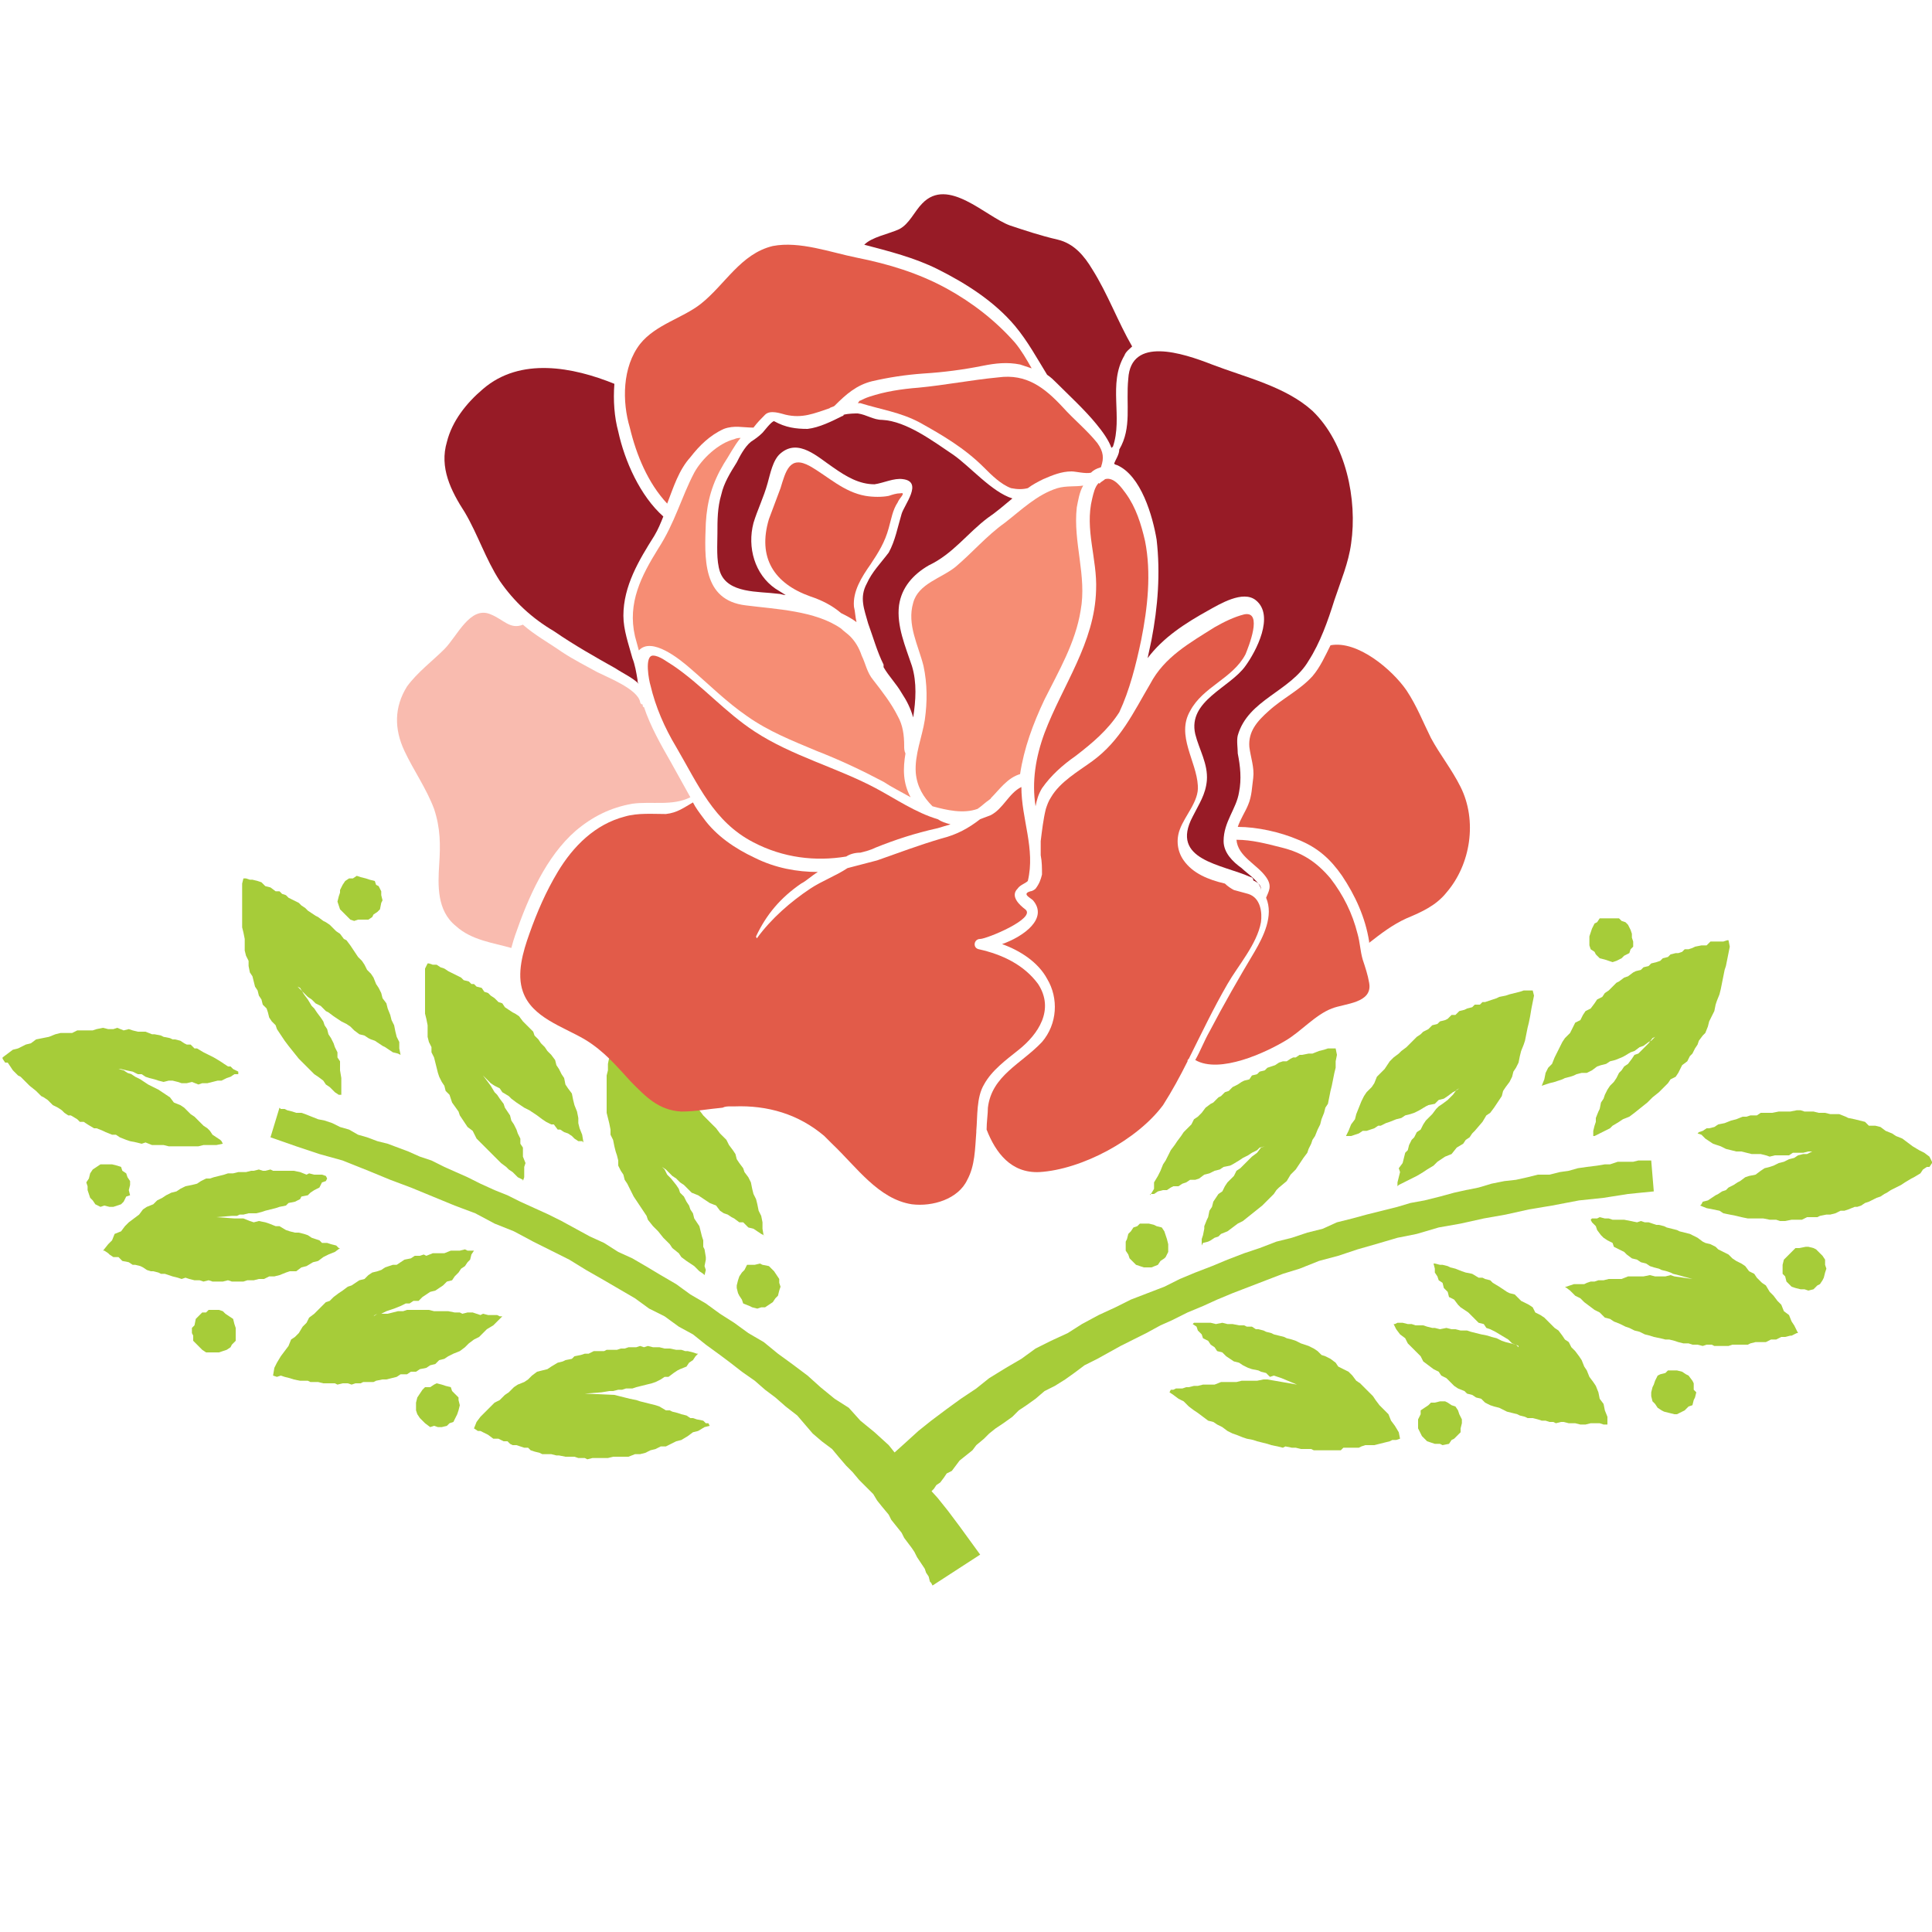 <?xml version="1.0" encoding="utf-8"?>
<!-- Generator: Adobe Illustrator 18.1.0, SVG Export Plug-In . SVG Version: 6.00 Build 0)  -->
<svg version="1.0" id="Layer_1" xmlns="http://www.w3.org/2000/svg" xmlns:xlink="http://www.w3.org/1999/xlink" x="0px" y="0px"
	 viewBox="0 0 150 150" enable-background="new 0 0 150 150" xml:space="preserve">
<g>
	<g>
		<polygon fill-rule="evenodd" clip-rule="evenodd" fill="#A6CC39" points="18.9,68.2 19.1,68.2 19.4,68.3 19.6,68.3 20,68.4 
			20.3,68.5 20.6,68.8 21,68.9 21.4,69.2 21.7,69.2 21.9,69.4 22.2,69.5 22.4,69.7 22.6,69.8 22.8,69.9 23.2,70.1 23.4,70.3 
			23.7,70.5 23.9,70.7 24.2,70.9 24.5,71.1 24.7,71.2 25.1,71.5 25.3,71.6 25.6,71.8 25.8,72 26.1,72.3 26.4,72.5 26.7,72.9 
			26.9,73 27.2,73.4 27.4,73.7 27.6,74 27.8,74.3 28.1,74.6 28.3,74.9 28.5,75.3 28.8,75.6 29,75.9 29.2,76.4 29.4,76.7 29.6,77.1 
			29.7,77.5 30,77.9 30.1,78.3 30.3,78.8 30.4,79.2 30.6,79.6 30.7,80.1 30.8,80.5 31,80.9 31,81.4 31.1,81.9 30.9,81.8 30.5,81.7 
			30.2,81.5 29.9,81.3 29.7,81.2 29.4,81 29.1,80.8 28.8,80.7 28.6,80.6 28.3,80.4 27.9,80.3 27.5,80 27.2,79.7 26.9,79.5 
			26.5,79.3 26.2,79.1 25.9,78.9 25.5,78.6 25.3,78.5 24.9,78.1 24.5,77.9 24.2,77.6 23.9,77.4 23.6,77.1 23.4,76.9 23.1,76.6 
			22.9,76.4 23.1,76.6 23.3,76.7 23.6,77.2 23.9,77.6 24.2,78.1 24.4,78.3 24.6,78.6 24.9,79 25.1,79.3 25.2,79.6 25.4,79.9 
			25.5,80.3 25.7,80.6 25.9,81 26,81.3 26.2,81.7 26.2,82.1 26.4,82.4 26.4,82.9 26.4,83.1 26.5,83.7 26.5,83.9 26.5,84.3 
			26.5,84.6 26.5,85 26.3,85 26,84.8 25.8,84.6 25.6,84.4 25.3,84.2 25.1,83.9 24.7,83.6 24.4,83.4 24,83 23.7,82.7 23.2,82.2 
			22.8,81.7 22.4,81.2 22.1,80.8 21.9,80.5 21.7,80.2 21.5,79.9 21.4,79.6 21.1,79.3 20.9,79 20.8,78.6 20.7,78.3 20.4,78 
			20.3,77.6 20.1,77.3 20,76.9 19.8,76.6 19.7,76.2 19.6,75.8 19.4,75.5 19.3,75 19.3,74.6 19.1,74.2 19,73.8 19,73.3 19,72.9 
			18.9,72.4 18.8,72 18.8,71.5 18.8,71 18.8,70.5 18.8,70.1 18.8,69.6 18.8,69.1 18.8,68.6 		"/>
		<polygon fill-rule="evenodd" clip-rule="evenodd" fill="#A6CC39" points="33.2,74.8 33.3,74.8 33.6,74.9 33.9,74.9 34.2,75.1 
			34.5,75.2 34.8,75.4 35.2,75.6 35.6,75.8 35.8,75.9 36,76.1 36.4,76.2 36.6,76.4 36.8,76.4 37,76.6 37.4,76.7 37.6,77 37.9,77.1 
			38.1,77.3 38.4,77.5 38.7,77.8 39,77.9 39.2,78.2 39.5,78.4 39.8,78.6 40,78.7 40.3,78.9 40.6,79.3 40.9,79.6 41.1,79.8 
			41.4,80.1 41.5,80.4 41.8,80.7 42,81 42.3,81.3 42.5,81.6 42.8,81.9 43.1,82.3 43.2,82.7 43.4,83 43.6,83.4 43.8,83.7 43.9,84.2 
			44.1,84.5 44.4,84.9 44.5,85.4 44.6,85.8 44.8,86.3 44.9,86.8 44.9,87.2 45,87.6 45.2,88.1 45.3,88.7 45.2,88.6 44.9,88.6 
			44.6,88.4 44.4,88.2 44.1,88 43.8,87.9 43.5,87.7 43.3,87.7 43,87.3 42.8,87.3 42.4,87.1 42.1,86.9 41.7,86.6 41.4,86.4 
			41.1,86.2 40.7,86 40.4,85.8 40.1,85.6 39.7,85.3 39.5,85.1 39,84.8 38.8,84.5 38.4,84.3 38.1,84.1 37.8,83.8 37.6,83.6 
			37.3,83.3 37.1,83.1 37.3,83.3 37.5,83.5 37.8,83.9 38.1,84.3 38.4,84.8 38.6,85 38.8,85.3 39.1,85.7 39.2,86 39.4,86.3 
			39.6,86.6 39.7,87 39.9,87.3 40.1,87.7 40.2,88 40.4,88.4 40.4,88.8 40.6,89.1 40.6,89.5 40.6,89.8 40.8,90.3 40.7,90.6 40.7,91 
			40.7,91.4 40.6,91.7 40.6,91.6 40.2,91.4 40,91.2 39.8,91 39.5,90.8 39.3,90.6 38.9,90.3 38.6,90 38.2,89.6 37.9,89.3 37.4,88.8 
			37,88.4 36.7,87.8 36.3,87.5 36.1,87.2 35.9,86.9 35.7,86.6 35.6,86.3 35.1,85.6 34.9,85 34.6,84.7 34.5,84.3 34.3,84 34.1,83.6 
			34,83.3 33.9,82.9 33.8,82.5 33.7,82.1 33.5,81.7 33.5,81.3 33.3,80.9 33.2,80.5 33.2,80 33.2,79.6 33.1,79.1 33,78.7 33,78.2 
			33,77.7 33,77.3 33,76.8 33,76.2 33,75.7 33,75.2 		"/>
		<polygon fill-rule="evenodd" clip-rule="evenodd" fill="#A6CC39" points="47.3,82.1 47.4,82.1 47.7,82.2 47.9,82.2 48.3,82.3 
			48.6,82.5 49,82.8 49.4,82.9 49.8,83.1 50,83.2 50.2,83.3 50.5,83.4 50.7,83.6 50.9,83.7 51.2,83.8 51.4,84 51.7,84.2 52,84.4 
			52.3,84.6 52.5,84.8 52.8,85 53,85.2 53.3,85.4 53.5,85.7 53.8,85.9 54,86 54.3,86.2 54.6,86.6 54.9,86.9 55.1,87.1 55.4,87.4 
			55.6,87.6 55.9,88 56.1,88.2 56.4,88.5 56.6,88.9 56.9,89.3 57.1,89.6 57.2,90 57.4,90.3 57.7,90.7 57.8,91 58.1,91.4 58.3,91.8 
			58.4,92.3 58.5,92.7 58.7,93.1 58.8,93.5 58.9,94 59.1,94.4 59.2,94.9 59.2,95.4 59.3,96 59.3,95.9 59.1,95.8 58.8,95.6 
			58.5,95.4 58.1,95.3 57.9,95.1 57.7,94.9 57.4,94.9 57,94.6 56.8,94.5 56.5,94.3 56.2,94.2 55.9,94 55.6,93.6 55.1,93.4 
			54.8,93.2 54.5,93 54.2,92.8 53.7,92.6 53.5,92.4 53.1,92 52.8,91.8 52.5,91.5 52.2,91.3 51.9,91 51.7,90.8 51.4,90.6 51.2,90.3 
			51.4,90.6 51.6,90.8 51.8,91.2 52.1,91.5 52.5,92 52.7,92.3 52.8,92.6 53.1,92.9 53.3,93.3 53.5,93.6 53.6,93.9 53.8,94.2 
			53.9,94.6 54.1,94.9 54.3,95.2 54.4,95.6 54.5,96 54.6,96.3 54.6,96.8 54.7,97 54.8,97.6 54.8,97.8 54.7,98.3 54.8,98.6 54.7,99 
			54.6,98.9 54.3,98.7 54.1,98.5 53.9,98.3 53.6,98.1 53.3,97.9 52.9,97.6 52.7,97.3 52.2,96.9 52,96.6 51.5,96.1 51.1,95.6 
			50.7,95.2 50.3,94.7 50.2,94.4 50,94.1 49.8,93.8 49.6,93.5 49.2,92.9 48.9,92.3 48.7,91.9 48.5,91.6 48.4,91.2 48.2,90.9 
			48,90.5 48,90.1 47.9,89.7 47.8,89.4 47.7,89 47.6,88.5 47.4,88.1 47.4,87.7 47.3,87.2 47.2,86.8 47.1,86.4 47.1,85.9 47.1,85.4 
			47.1,85 47.1,84.5 47.1,84 47.1,83.5 47.2,83.1 47.2,82.6 		"/>
		<polygon fill-rule="evenodd" clip-rule="evenodd" fill="#A6CC39" points="27.2,71.4 27.5,71.5 27.8,71.4 28.2,71.4 28.6,71.4 
			28.9,71.2 29,71 29.3,70.8 29.5,70.6 29.6,70.1 29.7,69.9 29.6,69.5 29.6,69.2 29.4,68.8 29.2,68.7 29.1,68.4 28.7,68.3 
			28.4,68.2 28,68.1 27.7,68 27.4,68.2 27.1,68.2 26.8,68.4 26.6,68.7 26.4,69.1 26.4,69.3 26.3,69.6 26.2,70 26.3,70.3 26.4,70.6 
			26.7,70.9 26.9,71.1 		"/>
		<polygon fill-rule="evenodd" clip-rule="evenodd" fill="#A6CC39" points="58.2,101.4 58.4,101.5 58.8,101.6 59.1,101.5 
			59.4,101.5 59.7,101.3 60,101.1 60.2,100.8 60.4,100.6 60.5,100.2 60.6,99.9 60.5,99.6 60.5,99.3 60.3,99 60.1,98.7 59.9,98.5 
			59.7,98.3 59.2,98.2 59,98.1 58.6,98.2 58.4,98.2 58,98.2 57.8,98.6 57.6,98.8 57.4,99.1 57.3,99.4 57.2,99.8 57.2,100 
			57.3,100.4 57.4,100.6 57.6,100.9 57.7,101.2 		"/>
		<polygon fill-rule="evenodd" clip-rule="evenodd" fill="#A6CC39" points="8,97.1 8.1,97.1 8.4,97.3 8.5,97.4 8.8,97.6 9.2,97.6 
			9.5,97.9 10,98 10.3,98.2 10.5,98.2 10.9,98.3 11.1,98.4 11.4,98.6 11.7,98.7 11.9,98.7 12.3,98.8 12.5,98.9 12.8,98.9 13.1,99 
			13.4,99.1 13.8,99.2 14.1,99.3 14.4,99.2 14.7,99.3 15.1,99.4 15.5,99.4 15.8,99.5 16.2,99.4 16.5,99.5 16.9,99.5 17.3,99.5 
			17.7,99.4 18,99.5 18.4,99.5 18.9,99.5 19.2,99.4 19.7,99.4 20.1,99.3 20.5,99.3 20.9,99.1 21.3,99.1 21.7,99 22.2,98.8 
			22.5,98.7 23,98.7 23.4,98.4 23.8,98.3 24.3,98 24.7,97.9 25.1,97.6 25.5,97.4 26,97.2 26.4,96.9 26.3,96.9 26.1,96.7 25.7,96.6 
			25.4,96.5 25,96.5 24.8,96.3 24.5,96.2 24.2,96.1 23.9,95.9 23.6,95.8 23.2,95.7 22.9,95.7 22.5,95.6 22.2,95.5 21.7,95.2 
			21.4,95.2 20.9,95 20.6,94.9 20.1,94.8 19.7,94.9 19.4,94.8 18.9,94.6 18.6,94.6 18.2,94.6 16.8,94.5 18,94.4 18.4,94.4 
			18.6,94.3 18.9,94.3 19.3,94.2 19.5,94.2 19.9,94.2 20.3,94.1 20.6,94 21,93.9 21.4,93.8 21.7,93.7 22.2,93.6 22.4,93.4 
			22.9,93.3 23.3,93.1 23.4,92.9 23.9,92.8 24.1,92.6 24.4,92.4 24.8,92.2 25,91.8 25.3,91.7 25.4,91.5 25.3,91.3 25,91.2 
			24.8,91.2 24.4,91.2 24,91.1 23.8,91.2 23.3,91 22.8,90.9 22.3,90.9 21.8,90.9 21.6,90.9 21.2,90.9 21,90.8 20.6,90.9 20.4,90.9 
			20.1,90.8 19.7,90.9 19.5,90.9 19.1,91 18.7,91 18.5,91 18.1,91.1 17.7,91.1 17.4,91.2 17,91.3 16.6,91.4 16.3,91.5 16,91.5 
			15.6,91.7 15.3,91.9 14.9,92 14.4,92.1 14,92.3 13.7,92.5 13.3,92.6 12.9,92.8 12.6,93 12.2,93.2 11.9,93.5 11.4,93.7 11.1,93.9 
			10.8,94.3 10.4,94.6 10,94.9 9.7,95.2 9.4,95.6 8.9,95.8 8.7,96.3 8.4,96.6 		"/>
		<polygon fill-rule="evenodd" clip-rule="evenodd" fill="#A6CC39" points="21.2,106.8 21.2,106.8 21.5,106.9 21.8,106.8 
			22.1,106.9 22.5,107 22.8,107.1 23.3,107.2 23.7,107.2 23.9,107.2 24.1,107.3 24.5,107.3 24.7,107.3 25.1,107.4 25.4,107.4 
			25.6,107.4 26,107.4 26.2,107.5 26.6,107.4 27,107.4 27.3,107.5 27.6,107.4 28,107.4 28.2,107.3 28.6,107.3 29,107.3 29.2,107.2 
			29.7,107.1 30,107.1 30.4,107 30.8,106.9 31.1,106.7 31.6,106.7 31.9,106.5 32.3,106.5 32.6,106.3 33.1,106.2 33.4,106 
			33.8,105.9 34.1,105.6 34.5,105.5 34.8,105.3 35.2,105.1 35.7,104.9 36.1,104.6 36.4,104.3 36.8,104 37.2,103.8 37.5,103.5 
			37.8,103.2 38.3,102.9 38.6,102.6 39,102.2 38.8,102.2 38.6,102.1 38.3,102.1 37.9,102.1 37.5,102 37.3,102.1 37,102 36.7,101.9 
			36.3,101.9 35.9,102 35.7,101.9 35.3,101.9 34.8,101.8 34.5,101.8 34.1,101.8 33.7,101.8 33.3,101.7 32.9,101.7 32.5,101.7 
			32.1,101.7 31.6,101.7 31.3,101.8 30.9,101.8 30.5,101.9 30.1,102 29.7,102 29.3,102 29,102.2 29.1,102.1 29.3,102 29.6,102 
			30,101.8 30.6,101.6 31.1,101.4 31.5,101.2 31.8,101.2 32.1,101 32.5,101 32.8,100.7 33.1,100.5 33.4,100.3 33.8,100.2 34.1,100 
			34.4,99.8 34.7,99.5 35.1,99.4 35.3,99.1 35.6,98.8 35.8,98.5 36.1,98.3 36.3,98 36.5,97.8 36.6,97.4 36.8,97.1 36.7,97.1 
			36.3,97.1 36.1,97 35.7,97.1 35.4,97.1 35,97.1 34.5,97.3 34.1,97.3 33.6,97.3 33.1,97.5 32.9,97.4 32.6,97.5 32.2,97.5 
			31.9,97.7 31.4,97.8 30.8,98.2 30.5,98.2 30.2,98.3 29.9,98.4 29.6,98.6 29.3,98.7 28.9,98.8 28.6,99 28.3,99.3 27.9,99.4 
			27.6,99.6 27.3,99.8 27,99.9 26.6,100.2 26.3,100.4 25.9,100.7 25.6,101 25.3,101.1 25,101.4 24.7,101.7 24.4,102 24,102.3 
			23.8,102.7 23.5,103 23.2,103.5 22.9,103.8 22.6,104 22.4,104.5 22.1,104.9 21.8,105.3 21.5,105.8 21.3,106.2 		"/>
		<polygon fill-rule="evenodd" clip-rule="evenodd" fill="#A6CC39" points="36.8,110.9 36.8,110.9 37.1,111.1 37.3,111.1 
			37.5,111.2 37.9,111.4 38.3,111.7 38.7,111.7 39.1,111.9 39.4,111.9 39.6,112.1 39.8,112.2 40.1,112.2 40.4,112.3 40.7,112.4 
			41,112.4 41.2,112.6 41.5,112.7 41.9,112.8 42.1,112.9 42.4,112.9 42.8,112.9 43.2,113 43.4,113 43.9,113.1 44.1,113.1 
			44.6,113.1 44.9,113.2 45.4,113.2 45.6,113.3 46,113.2 46.5,113.2 46.9,113.2 47.2,113.2 47.6,113.1 48,113.1 48.5,113.1 
			48.8,113.1 49.3,112.9 49.7,112.9 50.1,112.8 50.5,112.6 50.9,112.5 51.3,112.3 51.7,112.3 52.1,112.1 52.5,111.9 52.9,111.8 
			53.4,111.5 53.8,111.2 54.2,111.1 54.7,110.8 55.1,110.7 55,110.5 54.8,110.5 54.6,110.3 54.1,110.2 53.8,110.1 53.6,110.1 
			53.3,109.9 52.9,109.8 52.6,109.7 52.2,109.6 52,109.5 51.7,109.5 51.2,109.2 50.9,109.1 50.5,109 50.1,108.9 49.7,108.8 
			49.4,108.7 48.9,108.6 48.5,108.5 48.1,108.4 47.7,108.3 45.4,108.2 46.7,108.1 47.3,108 47.6,108 48,107.9 48.3,107.9 
			48.6,107.8 49.1,107.8 49.4,107.7 49.8,107.6 50.2,107.5 50.6,107.4 50.9,107.3 51.3,107.1 51.6,106.9 51.9,106.9 52.3,106.6 
			52.6,106.4 52.8,106.3 53.3,106.1 53.5,105.8 53.8,105.6 54,105.3 54.2,105.1 54.1,105.1 53.8,105 53.4,104.9 53.2,104.9 
			52.9,104.8 52.5,104.8 52,104.7 51.6,104.7 51.2,104.6 50.7,104.6 50.3,104.5 50,104.6 49.7,104.5 49.4,104.6 49.2,104.6 
			48.8,104.6 48.5,104.7 48.2,104.7 47.9,104.8 47.5,104.8 47.1,104.8 46.9,104.9 46.5,104.9 46.1,104.9 45.7,105.1 45.4,105.1 
			45.1,105.2 44.6,105.3 44.4,105.5 43.9,105.6 43.7,105.7 43.3,105.8 42.8,106.1 42.5,106.3 42.1,106.4 41.7,106.5 41.3,106.8 
			41,107.1 40.7,107.3 40.2,107.5 39.9,107.7 39.5,108.1 39.2,108.3 38.8,108.7 38.4,108.9 38.1,109.2 37.7,109.6 37.3,110 
			37,110.4 		"/>
		<polygon fill-rule="evenodd" clip-rule="evenodd" fill="#A6CC39" points="9.1,90.5 9.4,90.6 9.5,90.9 9.8,91.1 9.9,91.4 
			10.1,91.7 10.1,92 10,92.4 10.1,92.8 9.8,92.9 9.6,93.3 9.4,93.5 9.1,93.6 8.8,93.7 8.5,93.7 8.1,93.6 7.8,93.7 7.4,93.5 
			7.2,93.2 7,93 6.9,92.7 6.8,92.4 6.8,92.1 6.7,91.8 6.9,91.5 7,91.1 7.2,90.8 7.5,90.6 7.8,90.4 8.1,90.4 8.4,90.4 8.7,90.4 		"/>
		<polygon fill-rule="evenodd" clip-rule="evenodd" fill="#A6CC39" points="17.3,101.8 17.5,102 17.8,102.2 18.1,102.4 18.2,102.8 
			18.3,103.1 18.3,103.3 18.3,103.7 18.3,104.1 18,104.4 17.9,104.6 17.6,104.8 17.3,104.9 17,105 16.6,105 16.3,105 16,105 
			15.7,104.8 15.5,104.6 15.2,104.3 15,104.1 15,103.7 14.9,103.5 14.9,103.1 15.1,102.9 15.2,102.4 15.4,102.2 15.7,101.9 
			16,101.9 16.2,101.7 16.6,101.7 17,101.7 		"/>
		<polygon fill-rule="evenodd" clip-rule="evenodd" fill="#A6CC39" points="34.6,107.6 35,107.7 35.1,108 35.3,108.2 35.6,108.5 
			35.6,108.7 35.7,109.1 35.6,109.5 35.5,109.8 35.4,110 35.2,110.4 34.9,110.5 34.7,110.7 34.3,110.8 34,110.8 33.7,110.7 
			33.4,110.8 33,110.5 32.8,110.3 32.6,110.1 32.4,109.8 32.3,109.5 32.3,109.3 32.3,108.9 32.4,108.5 32.6,108.2 32.8,107.9 
			33,107.7 33.4,107.7 33.7,107.5 33.9,107.4 34.3,107.5 		"/>
		<polygon fill-rule="evenodd" clip-rule="evenodd" fill="#A6CC39" points="0.2,82.1 0.2,82.2 0.4,82.5 0.6,82.5 0.8,82.8 1,83.1 
			1.4,83.5 1.6,83.6 2,84 2.3,84.3 2.8,84.7 3,84.9 3.2,85.1 3.4,85.2 3.7,85.4 3.9,85.6 4.1,85.8 4.5,86 4.8,86.2 5,86.4 5.3,86.6 
			5.5,86.6 6,86.9 6.2,87.1 6.5,87.1 6.8,87.3 7.3,87.6 7.5,87.6 8,87.8 8.2,87.9 8.7,88.1 9,88.1 9.3,88.3 9.8,88.5 10.1,88.6 
			10.6,88.7 11,88.8 11.3,88.7 11.8,88.9 12.3,88.9 12.7,88.9 13.1,89 13.5,89 14,89 14.4,89 14.9,89 15.4,89 15.8,88.9 16.3,88.9 
			16.8,88.9 17.3,88.8 17.2,88.6 17.1,88.5 16.8,88.3 16.5,88.1 16.3,87.8 16.1,87.6 15.8,87.4 15.6,87.2 15.4,87 15.1,86.7 
			14.8,86.5 14.6,86.3 14.3,86 14,85.8 13.5,85.6 13.2,85.2 12.9,85 12.6,84.8 12.3,84.6 11.9,84.4 11.5,84.2 11.2,84 10.9,83.8 
			10.5,83.6 10.2,83.4 9.9,83.3 9.6,83.1 9.2,83 9.3,83 9.4,83 9.8,83.1 10.3,83.2 10.5,83.3 10.7,83.4 11,83.4 11.3,83.6 
			11.6,83.7 12,83.8 12.3,83.9 12.7,84 13.1,83.9 13.4,83.9 13.8,84 14.1,84.1 14.5,84.1 14.9,84 15.4,84.2 15.7,84.1 16.1,84.1 
			16.5,84 16.9,83.9 17.2,83.9 17.6,83.7 17.9,83.6 18.2,83.4 18.5,83.4 18.5,83.2 18.1,83 17.9,82.8 17.7,82.8 17.4,82.6 
			17.1,82.4 16.6,82.1 16.2,81.9 15.8,81.7 15.3,81.4 15.1,81.4 14.8,81.1 14.5,81.1 14.3,81 14,80.8 13.6,80.7 13.4,80.7 
			13.2,80.6 12.7,80.5 12.5,80.4 12,80.3 11.8,80.3 11.3,80.1 11.1,80.1 10.7,80.1 10.3,80 10,79.9 9.6,80 9.1,79.8 8.8,79.9 
			8.4,79.9 8,79.8 7.5,79.9 7.2,80 6.7,80 6.4,80 6,80 5.6,80.2 5.1,80.2 4.7,80.2 4.3,80.3 3.8,80.5 3.3,80.6 2.8,80.7 2.4,81 
			2,81.1 1.4,81.4 1,81.5 0.6,81.8 		"/>
		<polygon fill-rule="evenodd" clip-rule="evenodd" fill="#A6CC39" points="21.7,86 21.8,86.1 22.1,86.1 22.3,86.2 22.7,86.3 
			23,86.4 23.4,86.4 23.7,86.5 24.2,86.7 24.7,86.9 25.2,87 25.8,87.2 26.4,87.5 27.1,87.7 27.8,88.1 28.5,88.3 29.3,88.6 
			30.1,88.8 30.9,89.1 31.7,89.4 32.6,89.8 33.5,90.1 34.5,90.6 35.4,91 36.3,91.4 37.3,91.9 38.4,92.4 39.4,92.8 40.4,93.3 
			41.5,93.8 42.6,94.3 43.6,94.8 44.7,95.4 45.8,96 46.9,96.5 48,97.2 49.1,97.7 50.3,98.4 51.3,99 52.5,99.7 53.6,100.5 
			54.8,101.2 55.9,102 57,102.7 58.1,103.5 59.3,104.2 60.4,105.1 61.5,105.9 62.7,106.8 63.7,107.7 64.8,108.6 65.9,109.3 
			66.8,110.3 67.9,111.2 69,112.2 69.8,113.2 70.8,114.2 71.8,115.2 72.8,116.3 73.6,117.3 74.5,118.5 75.3,119.6 76.1,120.7 
			72.4,123.1 72.3,122.9 72.2,122.8 72.1,122.4 71.9,122.1 71.8,121.8 71.6,121.5 71.4,121.2 71.2,120.9 71,120.5 70.8,120.2 
			70.5,119.8 70.2,119.4 70,119 69.6,118.5 69.2,118 69,117.6 68.5,117 68.1,116.5 67.8,116 67.3,115.5 66.7,114.9 66.2,114.3 
			65.7,113.8 65.1,113.1 64.6,112.5 63.8,111.9 63.1,111.3 62.5,110.6 61.9,109.9 61,109.2 60.2,108.5 59.4,107.9 58.6,107.2 
			57.6,106.5 56.7,105.8 55.9,105.2 54.8,104.4 53.8,103.6 52.7,103 51.6,102.2 50.4,101.6 49.3,100.8 48.1,100.1 46.9,99.4 
			45.5,98.6 44.2,97.8 42.8,97.1 41.4,96.4 39.9,95.6 38.4,95 36.9,94.2 35.3,93.6 33.6,92.9 31.9,92.2 30.3,91.6 28.6,90.9 
			26.6,90.1 24.8,89.6 23,89 21,88.3 		"/>
	</g>
	<g>
		<polygon fill-rule="evenodd" clip-rule="evenodd" fill="#A6CC39" points="134.2,73 134.1,73 133.8,73.1 133.5,73.1 133.2,73.1 
			132.8,73.1 132.5,73.4 132.1,73.4 131.6,73.5 131.4,73.6 131.1,73.7 130.8,73.7 130.6,73.9 130.3,74 130.1,74 129.7,74.1 
			129.5,74.3 129.1,74.4 128.9,74.6 128.6,74.7 128.2,74.8 128,75 127.6,75.1 127.4,75.3 127,75.4 126.8,75.5 126.4,75.8 
			126.1,75.9 125.7,76.2 125.5,76.3 125.2,76.6 124.9,76.9 124.6,77.1 124.4,77.4 124,77.6 123.8,77.9 123.5,78.3 123.1,78.5 
			122.9,78.8 122.7,79.2 122.3,79.4 122.1,79.8 121.9,80.2 121.5,80.6 121.3,80.9 121.1,81.3 120.9,81.7 120.7,82.1 120.5,82.6 
			120.2,82.9 120,83.3 119.9,83.8 119.7,84.3 120,84.2 120.3,84.1 120.7,84 121,83.9 121.3,83.8 121.5,83.7 121.9,83.6 122.2,83.5 
			122.4,83.4 122.8,83.3 123.2,83.3 123.6,83.1 124,82.8 124.3,82.7 124.7,82.6 125,82.4 125.4,82.3 125.9,82.1 126.1,82 
			126.6,81.7 126.9,81.6 127.3,81.3 127.6,81.2 128,80.9 128.2,80.8 128.5,80.5 128.8,80.4 128.5,80.5 128.3,80.6 128,81 
			127.6,81.4 127.2,81.8 126.9,81.9 126.7,82.2 126.4,82.6 126.1,82.8 125.9,83.1 125.7,83.3 125.5,83.7 125.3,84 125,84.3 
			124.8,84.6 124.6,85 124.5,85.3 124.3,85.6 124.2,86.1 124.1,86.3 123.9,86.8 123.9,87.1 123.8,87.4 123.7,87.8 123.7,88.2 
			123.8,88.2 124.2,88 124.4,87.9 124.6,87.8 125,87.6 125.2,87.4 125.7,87.1 126,86.9 126.5,86.7 126.9,86.4 127.4,86 127.9,85.6 
			128.3,85.2 128.8,84.8 129,84.6 129.3,84.3 129.5,84.1 129.7,83.8 130.1,83.6 130.3,83.3 130.5,82.9 130.6,82.7 131,82.4 
			131.2,82 131.4,81.8 131.6,81.4 131.8,81.1 131.9,80.8 132.2,80.4 132.4,80.2 132.6,79.7 132.7,79.3 132.9,78.9 133.1,78.5 
			133.2,78 133.3,77.7 133.5,77.2 133.6,76.8 133.7,76.3 133.8,75.8 133.9,75.3 134,75 134.1,74.5 134.2,74 134.3,73.5 		"/>
		<polygon fill-rule="evenodd" clip-rule="evenodd" fill="#A6CC39" points="119,76.9 118.9,76.9 118.5,76.9 118.3,76.9 118,77 
			117.6,77.1 117.2,77.2 116.9,77.3 116.4,77.4 116.2,77.5 115.9,77.6 115.6,77.7 115.3,77.8 115.1,77.8 114.9,78 114.5,78 
			114.3,78.2 113.9,78.3 113.7,78.4 113.3,78.5 113,78.8 112.7,78.8 112.4,79.1 112.2,79.2 111.8,79.3 111.6,79.5 111.2,79.6 
			110.9,79.9 110.5,80.1 110.3,80.3 110,80.5 109.7,80.8 109.4,81.1 109.2,81.3 108.8,81.6 108.6,81.8 108.2,82.1 107.9,82.4 
			107.7,82.7 107.5,83 107.1,83.4 106.9,83.6 106.7,84.1 106.5,84.4 106.1,84.8 105.9,85.1 105.7,85.5 105.5,86 105.3,86.5 
			105.2,86.9 104.9,87.3 104.7,87.8 104.5,88.2 104.6,88.2 104.9,88.2 105.2,88.1 105.5,88 105.8,87.8 106.1,87.8 106.4,87.7 
			106.7,87.6 107,87.4 107.2,87.4 107.6,87.2 107.9,87.1 108.4,86.9 108.8,86.8 109.1,86.6 109.5,86.5 109.8,86.4 110.2,86.2 
			110.7,85.9 110.9,85.8 111.4,85.7 111.7,85.4 112.1,85.3 112.4,85.1 112.8,84.8 113,84.7 113.3,84.5 113.6,84.3 113.3,84.5 
			113.1,84.6 112.8,85 112.4,85.4 112,85.7 111.7,85.9 111.5,86.1 111.2,86.5 110.9,86.8 110.7,87 110.5,87.3 110.3,87.7 110,87.9 
			109.8,88.3 109.6,88.5 109.4,88.9 109.3,89.3 109.1,89.5 109,89.9 108.9,90.3 108.6,90.7 108.7,91 108.6,91.4 108.5,91.8 
			108.5,92.1 108.6,92 109,91.8 109.2,91.7 109.4,91.6 109.8,91.4 110,91.3 110.5,91 110.8,90.8 111.3,90.5 111.6,90.2 112.2,89.8 
			112.7,89.6 113.1,89.1 113.6,88.8 113.8,88.5 114.1,88.3 114.3,88 114.5,87.8 115.1,87.1 115.4,86.6 115.7,86.4 116,86 
			116.2,85.7 116.4,85.4 116.6,85.1 116.7,84.7 116.9,84.4 117.2,84 117.4,83.6 117.5,83.2 117.7,82.9 117.9,82.5 118,82 
			118.1,81.6 118.3,81.1 118.4,80.8 118.5,80.3 118.6,79.8 118.7,79.4 118.8,78.9 118.9,78.3 119,77.8 119.1,77.3 		"/>
		<polygon fill-rule="evenodd" clip-rule="evenodd" fill="#A6CC39" points="103.7,81.4 103.6,81.4 103.4,81.4 103.1,81.4 
			102.8,81.5 102.4,81.6 101.9,81.8 101.6,81.8 101.1,81.9 100.9,81.9 100.6,82.1 100.4,82.1 100.2,82.2 99.9,82.4 99.6,82.4 
			99.3,82.5 99,82.7 98.7,82.8 98.4,82.9 98.2,83.1 97.8,83.2 97.6,83.4 97.2,83.5 97,83.8 96.6,83.9 96.4,84 96.1,84.2 95.7,84.4 
			95.4,84.7 95.1,84.8 94.8,85.1 94.6,85.2 94.2,85.6 94,85.7 93.6,86 93.3,86.4 93,86.7 92.7,86.9 92.5,87.3 92.3,87.5 91.9,87.9 
			91.7,88.2 91.4,88.6 91.2,88.9 90.9,89.3 90.7,89.7 90.5,90.1 90.3,90.4 90.1,90.9 89.9,91.3 89.6,91.8 89.6,92.3 89.3,92.8 
			89.3,92.7 89.6,92.7 89.9,92.5 90.3,92.4 90.6,92.4 90.9,92.2 91.1,92.1 91.5,92.1 91.8,91.9 92.1,91.8 92.4,91.6 92.8,91.6 
			93.1,91.5 93.5,91.2 93.9,91.1 94.3,90.9 94.7,90.8 95,90.6 95.5,90.5 95.7,90.4 96.2,90.1 96.5,89.9 96.9,89.7 97.2,89.5 
			97.6,89.3 97.8,89.1 98.2,89 98.4,88.7 98.2,89 97.9,89.1 97.6,89.5 97.2,89.8 96.8,90.2 96.6,90.4 96.3,90.7 96,90.9 95.8,91.3 
			95.5,91.6 95.3,91.8 95.1,92.1 94.9,92.5 94.6,92.7 94.4,93 94.2,93.3 94.1,93.7 93.9,94 93.8,94.5 93.7,94.7 93.5,95.2 
			93.5,95.4 93.4,95.9 93.3,96.2 93.3,96.7 93.4,96.5 93.8,96.4 94,96.3 94.3,96.1 94.6,96 94.8,95.8 95.3,95.6 95.7,95.3 96.1,95 
			96.5,94.8 97,94.4 97.5,94 98,93.6 98.4,93.2 98.6,93 98.9,92.7 99.1,92.4 99.3,92.2 99.9,91.7 100.2,91.2 100.6,90.8 100.8,90.5 
			101,90.2 101.2,89.9 101.5,89.5 101.6,89.2 101.8,88.8 101.9,88.5 102.1,88.2 102.3,87.7 102.5,87.3 102.6,86.9 102.8,86.4 
			102.9,86 103.1,85.7 103.2,85.2 103.3,84.7 103.4,84.3 103.5,83.8 103.6,83.3 103.7,82.9 103.7,82.4 103.8,81.9 		"/>
		<polygon fill-rule="evenodd" clip-rule="evenodd" fill="#A6CC39" points="125.5,74.6 125.2,74.7 124.9,74.6 124.6,74.5 
			124.2,74.4 123.9,74.1 123.8,73.9 123.5,73.7 123.4,73.4 123.4,73 123.4,72.7 123.5,72.4 123.6,72.1 123.8,71.7 124,71.6 
			124.2,71.3 124.6,71.3 125,71.3 125.3,71.3 125.7,71.3 125.9,71.5 126.2,71.6 126.4,71.8 126.6,72.2 126.7,72.5 126.7,72.8 
			126.8,73.1 126.8,73.5 126.6,73.7 126.5,74 126.1,74.2 125.9,74.4 		"/>
		<polygon fill-rule="evenodd" clip-rule="evenodd" fill="#A6CC39" points="89.4,98.4 89.2,98.4 88.8,98.4 88.5,98.3 88.2,98.2 
			88,98 87.7,97.7 87.6,97.4 87.4,97.1 87.4,96.8 87.4,96.4 87.5,96.2 87.6,95.8 87.8,95.6 88,95.3 88.3,95.2 88.5,95 89,95 
			89.2,95 89.6,95.1 89.8,95.2 90.2,95.3 90.4,95.6 90.5,95.9 90.6,96.2 90.7,96.6 90.7,96.9 90.7,97.2 90.5,97.6 90.4,97.7 
			90.1,97.9 89.9,98.2 		"/>
		<polygon fill-rule="evenodd" clip-rule="evenodd" fill="#A6CC39" points="139.6,103.5 139.5,103.5 139.1,103.7 139,103.7 
			138.6,103.8 138.3,103.8 137.9,104 137.5,104 137.1,104.2 136.9,104.2 136.5,104.2 136.3,104.2 135.9,104.3 135.7,104.4 
			135.4,104.4 135.1,104.4 134.8,104.4 134.5,104.4 134.2,104.5 133.9,104.5 133.5,104.5 133.1,104.5 132.9,104.4 132.5,104.4 
			132.2,104.5 131.8,104.4 131.4,104.4 131.1,104.3 130.7,104.3 130.3,104.2 130,104.1 129.6,104 129.3,104 128.9,103.9 
			128.4,103.8 128.1,103.7 127.7,103.6 127.3,103.4 126.9,103.3 126.5,103.1 126.2,103 125.8,102.8 125.3,102.6 125,102.4 
			124.6,102.3 124.2,101.9 123.8,101.7 123.4,101.4 123,101.1 122.7,100.8 122.3,100.6 121.9,100.2 121.5,99.9 121.6,99.9 
			121.9,99.8 122.2,99.7 122.6,99.7 123,99.7 123.2,99.6 123.5,99.5 123.8,99.5 124.1,99.4 124.5,99.4 124.9,99.3 125.2,99.3 
			125.6,99.3 125.9,99.3 126.4,99.1 126.8,99.1 127.3,99.1 127.6,99.1 128.1,99 128.5,99.1 128.8,99.1 129.3,99.1 129.7,99 
			130,99.1 131.4,99.3 130.3,99 129.9,98.9 129.7,98.8 129.4,98.7 129,98.6 128.8,98.5 128.4,98.4 128.1,98.3 127.8,98.1 127.4,98 
			127.1,97.8 126.7,97.7 126.3,97.4 126.1,97.2 125.7,97 125.3,96.8 125.2,96.5 124.8,96.3 124.5,96.1 124.3,95.9 124,95.5 
			123.9,95.2 123.6,94.9 123.5,94.7 123.6,94.6 124,94.6 124.2,94.5 124.6,94.6 124.9,94.6 125.2,94.7 125.7,94.7 126.1,94.7 
			126.6,94.8 127.1,94.9 127.4,94.8 127.7,94.9 128,94.9 128.3,95 128.6,95.1 128.8,95.1 129.2,95.2 129.4,95.3 129.8,95.4 
			130.2,95.5 130.4,95.6 130.8,95.7 131.2,95.8 131.4,95.9 131.8,96.1 132.2,96.4 132.4,96.5 132.8,96.6 133.2,96.8 133.4,97 
			133.8,97.2 134.2,97.4 134.5,97.7 134.8,97.9 135.2,98.1 135.5,98.3 135.8,98.7 136.2,98.9 136.4,99.2 136.8,99.6 137.1,99.8 
			137.4,100.3 137.7,100.6 138,101 138.3,101.3 138.5,101.8 138.9,102.1 139.1,102.6 139.3,102.9 		"/>
		<polygon fill-rule="evenodd" clip-rule="evenodd" fill="#A6CC39" points="124.8,110.6 124.8,110.6 124.5,110.6 124.2,110.5 
			123.9,110.5 123.5,110.5 123.1,110.6 122.7,110.6 122.3,110.5 122,110.5 121.8,110.5 121.4,110.4 121.2,110.4 120.8,110.5 
			120.6,110.4 120.3,110.4 120,110.3 119.7,110.3 119.4,110.2 119,110.1 118.6,110.1 118.4,110 118,109.9 117.8,109.8 117.4,109.7 
			117,109.6 116.8,109.5 116.4,109.3 116,109.2 115.7,109.1 115.3,108.9 115,108.6 114.6,108.5 114.3,108.3 113.9,108.2 113.7,108 
			113.2,107.8 112.9,107.6 112.6,107.3 112.3,107 111.9,106.8 111.7,106.5 111.3,106.3 110.9,106 110.5,105.7 110.3,105.3 110,105 
			109.6,104.6 109.3,104.3 109.1,103.9 108.7,103.6 108.4,103.2 108.2,102.8 108.3,102.8 108.5,102.7 108.9,102.7 109.3,102.8 
			109.6,102.8 109.9,102.9 110.1,102.9 110.5,102.9 110.8,103 111.2,103.1 111.4,103.1 111.8,103.2 112.3,103.1 112.7,103.2 
			113,103.2 113.4,103.3 113.9,103.3 114.2,103.4 114.6,103.5 115,103.6 115.5,103.7 115.8,103.8 116.2,103.9 116.6,104.1 
			116.9,104.2 117.3,104.3 117.7,104.4 117.9,104.6 117.9,104.5 117.7,104.4 117.4,104.3 117.1,104 116.6,103.7 116.1,103.4 
			115.7,103.2 115.4,103.1 115.2,102.8 114.8,102.7 114.5,102.4 114.3,102.2 114,101.9 113.7,101.7 113.4,101.5 113.2,101.3 
			112.9,100.9 112.5,100.7 112.4,100.3 112.1,100 112,99.6 111.7,99.4 111.6,99.1 111.4,98.8 111.4,98.5 111.3,98.1 111.4,98.1 
			111.8,98.2 112,98.2 112.4,98.3 112.6,98.4 113,98.5 113.5,98.7 113.8,98.8 114.3,98.9 114.8,99.2 115.1,99.2 115.3,99.3 
			115.7,99.4 115.9,99.6 116.4,99.9 117,100.3 117.2,100.4 117.6,100.5 117.8,100.7 118.1,101 118.3,101.1 118.7,101.3 119,101.5 
			119.2,101.9 119.6,102.1 119.9,102.3 120.1,102.5 120.4,102.8 120.7,103.1 121,103.3 121.3,103.7 121.5,104 121.8,104.2 
			122,104.6 122.3,104.9 122.6,105.3 122.8,105.6 123,106.1 123.2,106.4 123.4,106.9 123.7,107.3 123.9,107.6 124.1,108.1 
			124.2,108.6 124.5,109 124.6,109.5 124.8,110 		"/>
		<polygon fill-rule="evenodd" clip-rule="evenodd" fill="#A6CC39" points="108.7,111.7 108.7,111.7 108.4,111.8 108.1,111.8 
			107.9,111.9 107.5,112 107.1,112.1 106.7,112.2 106.2,112.2 106,112.2 105.7,112.3 105.5,112.4 105.1,112.4 104.9,112.4 
			104.5,112.4 104.3,112.4 104.1,112.6 103.7,112.6 103.3,112.6 103.1,112.6 102.7,112.6 102.4,112.6 102,112.6 101.8,112.5 
			101.3,112.5 101,112.5 100.6,112.4 100.3,112.4 99.8,112.3 99.6,112.4 99.2,112.3 98.7,112.2 98.4,112.1 98,112 97.6,111.9 
			97.3,111.8 96.8,111.7 96.5,111.6 96,111.4 95.7,111.3 95.3,111.1 94.9,110.8 94.5,110.6 94.2,110.4 93.8,110.3 93.4,110 
			93,109.7 92.7,109.5 92.3,109.2 91.9,108.8 91.5,108.6 91.1,108.3 90.8,108.1 90.9,107.9 91.1,107.9 91.3,107.8 91.8,107.8 
			92.1,107.7 92.3,107.7 92.7,107.6 93,107.6 93.4,107.5 93.7,107.5 94,107.5 94.3,107.5 94.8,107.3 95.2,107.3 95.5,107.3 
			96,107.3 96.4,107.2 96.7,107.2 97.2,107.2 97.6,107.2 98.1,107.1 98.4,107.1 100.7,107.5 99.5,107 98.9,106.8 98.6,106.9 
			98.3,106.6 97.9,106.5 97.7,106.4 97.2,106.3 96.9,106.2 96.5,106 96.2,105.8 95.8,105.7 95.5,105.5 95.2,105.3 94.9,105 
			94.5,104.9 94.3,104.6 94,104.4 93.8,104.1 93.4,103.9 93.3,103.6 93,103.3 92.9,103 92.6,102.8 92.7,102.7 93.1,102.7 
			93.4,102.7 93.7,102.7 94,102.7 94.4,102.8 94.9,102.7 95.3,102.8 95.7,102.8 96.2,102.9 96.6,102.9 96.8,103 97.2,103 
			97.5,103.2 97.7,103.2 98.1,103.3 98.3,103.4 98.7,103.5 98.9,103.6 99.3,103.7 99.7,103.8 99.9,103.9 100.3,104 100.6,104.1 
			101,104.3 101.3,104.4 101.6,104.5 102,104.7 102.3,104.9 102.6,105.2 102.9,105.3 103.3,105.5 103.7,105.8 103.9,106.1 
			104.3,106.3 104.7,106.5 105,106.8 105.3,107.2 105.6,107.4 105.9,107.7 106.2,108 106.6,108.4 106.8,108.7 107.1,109.1 
			107.5,109.5 107.8,109.8 108,110.3 108.3,110.7 108.6,111.2 		"/>
		<polygon fill-rule="evenodd" clip-rule="evenodd" fill="#A6CC39" points="139.7,96.9 139.4,96.9 139.2,97.1 139,97.3 138.8,97.5 
			138.5,97.8 138.4,98.2 138.4,98.5 138.4,98.9 138.6,99.1 138.7,99.5 138.9,99.7 139.1,99.9 139.4,100 139.8,100.1 140.1,100.1 
			140.4,100.2 140.8,100.1 141.1,99.8 141.3,99.7 141.5,99.4 141.6,99.2 141.7,98.8 141.8,98.5 141.7,98.2 141.7,97.8 141.5,97.5 
			141.3,97.3 141,97 140.8,96.9 140.4,96.8 140.2,96.8 		"/>
		<polygon fill-rule="evenodd" clip-rule="evenodd" fill="#A6CC39" points="129.5,106.4 129.3,106.6 128.9,106.7 128.7,106.8 
			128.5,107.2 128.4,107.5 128.3,107.7 128.2,108.1 128.2,108.4 128.3,108.8 128.5,109 128.7,109.3 129,109.5 129.2,109.6 
			129.6,109.7 130,109.8 130.2,109.8 130.6,109.6 130.8,109.5 131.1,109.2 131.4,109.1 131.5,108.7 131.6,108.5 131.7,108.1 
			131.5,107.9 131.5,107.4 131.4,107.2 131.1,106.8 130.9,106.7 130.6,106.5 130.2,106.4 129.9,106.4 		"/>
		<polygon fill-rule="evenodd" clip-rule="evenodd" fill="#A6CC39" points="111.4,108.9 111.1,108.9 110.9,109.1 110.6,109.3 
			110.3,109.5 110.3,109.8 110.1,110.2 110.1,110.5 110.1,110.9 110.2,111.1 110.4,111.5 110.6,111.7 110.8,111.9 111.1,112 
			111.4,112.1 111.8,112.1 112,112.2 112.5,112.1 112.7,111.8 112.9,111.7 113.2,111.4 113.4,111.2 113.4,110.9 113.5,110.5 
			113.5,110.2 113.3,109.8 113.2,109.5 113,109.2 112.7,109.1 112.4,108.9 112.2,108.8 111.8,108.8 		"/>
		<polygon fill-rule="evenodd" clip-rule="evenodd" fill="#A6CC39" points="150,90.2 150,90.3 149.8,90.6 149.6,90.6 149.3,90.8 
			149.1,91.1 148.6,91.4 148.4,91.5 147.9,91.8 147.6,92 147,92.3 146.8,92.4 146.5,92.6 146.3,92.7 146,92.9 145.7,93 145.5,93.1 
			145.1,93.3 144.8,93.4 144.5,93.6 144.2,93.7 144,93.7 143.5,93.9 143.2,94 142.9,94 142.5,94.2 142.1,94.3 141.8,94.3 
			141.3,94.4 141.1,94.5 140.6,94.5 140.3,94.5 139.9,94.7 139.4,94.7 139.1,94.7 138.6,94.8 138.2,94.8 137.9,94.7 137.4,94.7 
			136.9,94.6 136.5,94.6 136,94.6 135.7,94.6 135.2,94.5 134.8,94.4 134.3,94.3 133.8,94.2 133.5,94 133,93.9 132.5,93.8 132,93.6 
			132.1,93.5 132.2,93.3 132.6,93.2 132.9,93 133.2,92.8 133.4,92.7 133.7,92.5 134,92.4 134.2,92.2 134.6,92 134.9,91.8 
			135.1,91.7 135.5,91.4 135.8,91.3 136.3,91.2 136.7,90.9 137,90.7 137.4,90.6 137.7,90.5 138.1,90.3 138.5,90.2 138.9,90 
			139.3,89.9 139.6,89.7 140,89.6 140.3,89.6 140.7,89.4 141,89.4 140.9,89.4 140.8,89.4 140.4,89.4 140,89.5 139.7,89.5 
			139.5,89.5 139.2,89.5 138.9,89.7 138.5,89.7 138.2,89.7 137.8,89.7 137.4,89.8 137.1,89.7 136.7,89.6 136.3,89.6 136,89.6 
			135.6,89.5 135.2,89.4 134.8,89.4 134.4,89.3 134,89.2 133.6,89 133.3,88.9 133,88.8 132.7,88.6 132.4,88.4 132.1,88.1 131.8,88 
			131.9,87.9 132.2,87.8 132.5,87.6 132.7,87.6 133.1,87.5 133.4,87.3 133.9,87.2 134.4,87 134.8,86.9 135.3,86.7 135.6,86.7 
			135.9,86.6 136.2,86.6 136.4,86.6 136.7,86.4 137.1,86.4 137.4,86.4 137.6,86.4 138.1,86.3 138.3,86.3 138.8,86.3 139,86.3 
			139.5,86.2 139.8,86.2 140.1,86.3 140.5,86.3 140.8,86.3 141.2,86.4 141.7,86.4 142.1,86.5 142.4,86.5 142.8,86.5 143.3,86.7 
			143.5,86.8 144,86.9 144.4,87 144.8,87.1 145.1,87.4 145.6,87.4 146,87.5 146.4,87.8 146.9,88 147.2,88.2 147.7,88.4 148.1,88.7 
			148.5,89 149,89.3 149.4,89.5 149.8,89.8 		"/>
		<polygon fill-rule="evenodd" clip-rule="evenodd" fill="#A6CC39" points="128.2,90.1 128,90.1 127.8,90.1 127.6,90.1 127.2,90.1 
			126.8,90.2 126.5,90.2 126.1,90.2 125.6,90.2 125,90.4 124.6,90.4 124,90.5 123.2,90.6 122.5,90.7 121.8,90.9 121.1,91 
			120.3,91.2 119.4,91.2 118.6,91.4 117.7,91.6 116.8,91.7 115.8,91.9 114.8,92.2 113.8,92.4 112.9,92.6 111.8,92.9 110.6,93.2 
			109.5,93.4 108.5,93.7 107.3,94 106.1,94.3 105,94.6 103.8,94.9 102.7,95.4 101.5,95.7 100.3,96.1 99.1,96.4 97.8,96.9 96.6,97.3 
			95.3,97.8 94.1,98.3 92.8,98.8 91.6,99.3 90.4,99.9 89.1,100.4 87.8,100.9 86.6,101.5 85.3,102.1 84,102.8 82.9,103.5 81.6,104.1 
			80.4,104.7 79.3,105.5 78.1,106.2 76.8,107 75.8,107.8 74.6,108.6 73.5,109.4 72.3,110.3 71.3,111.1 70.2,112.1 69.2,113 
			68.2,113.9 71.4,117 71.5,116.8 71.6,116.7 71.8,116.3 72.1,116.1 72.3,115.8 72.5,115.6 72.7,115.3 73,115.1 73.3,114.7 
			73.5,114.4 73.9,114.2 74.2,113.8 74.5,113.4 75,113 75.5,112.6 75.8,112.2 76.4,111.7 76.8,111.3 77.3,110.9 77.9,110.5 
			78.6,110 79.1,109.5 79.7,109.1 80.4,108.6 81.1,108 81.9,107.6 82.7,107.1 83.4,106.6 84.2,106 85.2,105.5 86.1,105 87,104.5 
			88,104 89,103.5 90.1,102.9 91,102.5 92.2,101.9 93.4,101.4 94.5,100.9 95.7,100.4 97,99.9 98.3,99.4 99.6,98.9 100.9,98.5 
			102.4,97.9 103.9,97.5 105.4,97 106.8,96.6 108.5,96.1 110,95.8 111.7,95.3 113.4,95 115.2,94.6 116.9,94.3 118.7,93.9 
			120.5,93.6 122.6,93.2 124.5,93 126.4,92.7 128.4,92.5 		"/>
	</g>
	<g>
		<path fill="#E25B49" d="M80.7,91c-2.2,0.1-3.4-1.5-4.1-3.3c0-0.6,0.1-1.2,0.1-1.7c0.3-2.5,2.6-3.4,4.2-5.1
			c1.2-1.4,1.3-3.4,0.4-4.9c-0.7-1.3-2.1-2.2-3.5-2.7c1.7-0.6,3.6-2,2.4-3.4c-0.2-0.2-0.9-0.5-0.2-0.7c0.1,0,0.3-0.1,0.4-0.2
			c0.3-0.4,0.4-0.7,0.5-1.1c0-0.5,0-1-0.1-1.5c0-0.3,0-0.7,0-1c0,0,0-0.1,0-0.1c0.1-0.8,0.2-1.7,0.4-2.5c0.1-0.3,0.2-0.6,0.4-0.9
			c0.7-1.2,2.1-2,3.2-2.8c2.2-1.6,3.2-3.8,4.5-6c1.1-2.1,3.1-3.2,5-4.4c0.7-0.4,1.5-0.8,2.3-1c1.5-0.3,0.3,2.6,0.1,3.1
			c-1,1.9-3.3,2.5-4.3,4.4c-1.1,1.9,0.5,3.9,0.6,5.8c0.1,1.2-1,2.3-1.4,3.4c-0.3,0.8-0.2,1.7,0.3,2.4c0.7,1,1.9,1.5,3.2,1.8
			c0.2,0.2,0.5,0.4,0.7,0.5c0.4,0.1,0.7,0.2,1.1,0.3c1,0.3,1.1,1.5,1,2.2c-0.3,1.7-1.8,3.4-2.6,4.8c-1.1,1.9-2,3.8-3,5.8
			c-0.1,0.1-0.1,0.1-0.1,0.2c-0.6,1.2-1.2,2.3-1.9,3.4C88.3,88.5,84,90.8,80.7,91z"/>
		<path fill="#E25B49" d="M68,65.8c-0.4,0.2-0.8,0.3-1.2,0.4c-0.4,0-0.8,0.1-1.1,0.3c-2.4,0.4-4.9,0.1-7.2-1.1
			c-3.1-1.6-4.3-4.5-6-7.4c-0.9-1.5-1.6-3.1-2-4.8c-0.1-0.3-0.5-2.3,0.2-2.3c0.5,0,1.1,0.5,1.6,0.8c2.2,1.5,4,3.6,6.3,5.1
			c2.9,1.9,6.4,2.8,9.4,4.4c1.5,0.8,3.1,1.9,4.8,2.4c0.3,0.2,0.6,0.3,1,0.4c-0.3,0.1-0.7,0.2-1,0.3C71,64.7,69.5,65.2,68,65.8z"/>
		<path fill="#F68D74" d="M53.9,36.7c0.6-1.1,1.9-2.3,3.1-2.6c0.2-0.1,0.4-0.1,0.5-0.1c-0.5,0.6-0.9,1.4-1.3,2
			c-0.9,1.5-1.3,2.9-1.4,4.6c-0.1,2.7-0.3,6,3.1,6.4c2.3,0.3,5.4,0.4,7.4,1.8c0.2,0.2,0.5,0.4,0.7,0.6c0.4,0.4,0.7,0.9,0.9,1.5
			c0.3,0.6,0.4,1.3,0.9,1.9c0.7,0.9,1.4,1.8,1.9,2.8c0.4,0.7,0.5,1.5,0.5,2.3c0,0.2,0,0.4,0.1,0.6c-0.2,1.2-0.2,2.3,0.4,3.4
			c-0.7-0.4-1.5-0.8-2.1-1.2c-1.7-0.9-3.4-1.7-5.2-2.4c-1.9-0.8-3.7-1.5-5.4-2.7c-1.6-1.1-3-2.5-4.4-3.7c-0.8-0.7-3-2.5-4-1.4
			c-0.1-0.4-0.2-0.7-0.3-1.1c-0.6-2.6,0.5-4.7,1.8-6.8C52.4,40.6,52.9,38.6,53.9,36.7z"/>
		<path fill="#E25B49" d="M82.5,31.6c0.9,1,1.9,1.8,2.7,2.8c0.5,0.7,0.5,1.2,0.3,1.8c0,0,0,0.1-0.1,0.1c-0.3,0.1-0.5,0.2-0.7,0.4
			c-0.4,0.1-1.2-0.1-1.5-0.1c-0.8,0-1.5,0.3-2.2,0.6c-0.4,0.2-0.8,0.4-1.2,0.7c-0.4,0.1-0.8,0.1-1.3,0c-0.8-0.3-1.5-1-2.1-1.6
			c-1.5-1.5-3.2-2.5-5-3.5c-1.5-0.8-3-1-4.6-1.5c-0.1,0-0.1,0-0.2,0c0.1-0.1,0.1-0.2,0.2-0.2c0.2-0.1,0.4-0.2,0.7-0.3
			c1.2-0.4,2.5-0.6,3.8-0.7c2.1-0.2,4.1-0.6,6.2-0.8C79.7,29,81.1,30.1,82.5,31.6z"/>
		<path fill="#F68D74" d="M76.8,62.1c-0.3,0.2-0.6,0.5-0.9,0.7c-1.1,0.4-2.4,0.1-3.5-0.2l0,0c-0.7-0.7-1.2-1.5-1.3-2.6
			c-0.1-1.4,0.5-2.8,0.7-4.1c0.2-1.4,0.2-2.8-0.1-4.2c-0.4-1.6-1.3-3.2-0.8-4.9c0.4-1.5,2.2-1.9,3.3-2.8c1.3-1.1,2.4-2.4,3.8-3.4
			c1.3-1,2.5-2.2,4.1-2.7c0.7-0.2,1.4-0.1,2-0.2c-0.3,0.5-0.4,1.2-0.5,1.7c-0.3,2.7,0.8,5.3,0.3,8c-0.4,2.5-1.7,4.7-2.8,6.9
			c-0.9,1.9-1.6,3.8-1.9,5.8c-1,0.3-1.6,1.2-2.3,1.9C77,62,76.9,62,76.8,62.1z"/>
		<path fill="#971B26" d="M62.7,33.3c0.9-0.1,1.9-0.6,2.7-1c0,0,0.1,0,0.1-0.1c0.4-0.1,0.9-0.1,1.1-0.1c0.7,0.1,1.2,0.5,1.9,0.5
			c1.9,0.1,4,1.7,5.5,2.7c1.3,0.9,3,2.9,4.6,3.4c-0.6,0.5-1.3,1.1-1.9,1.5c-1.6,1.2-2.7,2.8-4.6,3.7c-1.2,0.7-2.1,1.7-2.3,3.1
			c-0.2,1.6,0.5,3.2,1,4.7c0.4,1.3,0.3,2.7,0.1,4c-0.2-0.7-0.5-1.3-0.9-1.9c-0.4-0.7-1-1.3-1.4-2c0-0.1,0-0.2,0-0.2
			c-0.5-1-0.8-2.1-1.2-3.2c-0.3-1.1-0.7-2-0.1-3.1c0.4-0.9,1.1-1.6,1.7-2.4c0.5-0.9,0.7-2,1-3c0.2-0.7,1.7-2.5,0.1-2.7
			c-0.7-0.1-1.5,0.3-2.2,0.4c-1.2,0-2.2-0.6-3.2-1.3c-1.2-0.8-2.7-2.3-4.1-1.1c-0.6,0.5-0.8,1.6-1,2.3c-0.3,1.1-0.8,2.1-1.1,3.1
			c-0.5,1.9,0.1,4,1.7,5.1c0.3,0.2,0.5,0.3,0.8,0.5c-0.2,0-0.4-0.1-0.6-0.1c-1.5-0.2-3.9,0-4.5-1.7c-0.3-0.9-0.2-2.1-0.2-3
			c0-1,0-2,0.3-3c0.2-0.9,0.7-1.7,1.2-2.5c0.2-0.4,0.6-1.2,1.1-1.6c0.3-0.2,0.6-0.4,0.9-0.7c0.1-0.1,0.7-0.9,0.9-0.9
			C61,33.2,61.8,33.3,62.7,33.3z"/>
		<path fill="#E25B49" d="M65.3,47.6c-0.7-0.6-1.5-1-2.4-1.3c-2.8-1-4.1-3-3.2-6c0.3-0.8,0.6-1.6,0.9-2.4c0.4-1.3,0.7-2.6,2.3-1.7
			c1.4,0.8,2.6,2,4.3,2.3c0.6,0.1,1.3,0.1,1.8,0c0.3-0.1,0.6-0.2,0.9-0.2c0.5-0.1-0.1,0.4-0.2,0.7c-0.4,0.6-0.5,1.3-0.7,2
			c-0.3,1.1-0.8,1.9-1.4,2.8c-0.7,1-1.4,2.1-1.3,3.3c0.1,0.4,0.1,0.8,0.2,1.2C66.1,48,65.7,47.8,65.3,47.6z"/>
		<path fill="#E25B49" d="M81.1,56.9c1.4-3.7,3.9-7,4-11.1c0.1-2.4-0.9-4.7-0.3-7.1c0.1-0.4,0.2-0.9,0.5-1.2c0,0,0.1,0.1,0.1,0
			c0.1-0.1,0.3-0.2,0.4-0.3c0.7-0.2,1.3,0.7,1.6,1.1c0.8,1.1,1.2,2.4,1.5,3.7c0.5,2.5,0.2,5.2-0.3,7.7c-0.4,1.9-0.9,3.9-1.7,5.6
			c-0.9,1.4-2.1,2.4-3.4,3.4c-1,0.7-1.9,1.5-2.6,2.5c-0.3,0.5-0.4,0.9-0.5,1.4C80.1,60.7,80.4,58.8,81.1,56.9z"/>
		<path fill="#E25B49" d="M103.4,78.3c-1.3,0.5-2.4,1.8-3.6,2.5c-1.5,0.9-5.1,2.6-7,1.5c0.4-0.7,0.7-1.5,1.1-2.2
			c1.1-2.1,2.3-4.2,3.5-6.2c0.7-1.2,1.5-2.8,0.9-4.2c0.2-0.5,0.5-0.9,0-1.6c-0.7-1-2.2-1.6-2.3-2.9c1.2,0,2.3,0.3,3.5,0.6
			c1.6,0.4,2.7,1.1,3.8,2.4c1,1.3,1.7,2.7,2.1,4.3c0.2,0.7,0.2,1.3,0.4,2c0.2,0.6,0.4,1.2,0.5,1.8C106.6,77.9,104.4,77.9,103.4,78.3
			z"/>
		<path fill="#E25B49" d="M109.2,53.6c0.8,1.2,1.3,2.5,1.9,3.7c0.7,1.3,1.6,2.4,2.3,3.8c1.3,2.6,0.8,6-1.1,8.2c-0.8,1-1.9,1.5-3.1,2
			c-1.1,0.5-2,1.2-2.9,1.9c0,0,0-0.1,0-0.1c-0.3-1.9-1.1-3.6-2.1-5.1c-0.9-1.3-1.9-2.2-3.4-2.8c-1.4-0.6-3.2-1-4.7-1
			c0.2-0.6,0.6-1.2,0.8-1.7c0.3-0.7,0.3-1.4,0.4-2.1c0.1-0.8-0.2-1.6-0.3-2.4c-0.1-1.2,0.6-2,1.5-2.8c1.1-1,2.4-1.6,3.4-2.7
			c0.6-0.7,1-1.6,1.4-2.4C105.4,49.7,108.1,52,109.2,53.6z"/>
		<path fill="#971B26" d="M94.1,28.3c2.6,1,5.7,1.7,7.8,3.6c2.6,2.5,3.5,6.9,3,10.3c-0.2,1.5-0.8,2.9-1.3,4.4
			c-0.5,1.6-1.1,3.3-2,4.7c-1.4,2.4-4.7,3-5.5,5.8c-0.1,0.4,0,1,0,1.4c0.2,1,0.3,2,0.1,3c-0.2,1.3-1.2,2.3-1.2,3.8
			c0,0.9,0.7,1.6,1.4,2.1c0.4,0.4,1.5,1.1,1.5,1.7c0,0,0,0,0-0.1c0-0.3-0.3-0.5-0.5-0.6c0,0-0.1,0-0.1-0.1c0-0.1-0.1-0.2-0.2-0.2
			c-2.2-1-6.3-1.3-4.5-4.7c0.5-1,1-1.7,1.1-2.8c0.1-1.3-0.6-2.4-0.9-3.6c-0.6-2.6,2.7-3.6,3.9-5.3c0.8-1.1,2.3-3.9,0.8-5.1
			c-1-0.8-2.8,0.3-3.7,0.8c-1.8,1-3.5,2.1-4.7,3.7c0.1-0.5,0.2-0.9,0.3-1.4c0.5-2.6,0.7-5.2,0.4-7.8c-0.3-1.8-1.2-5-3.1-5.8
			c-0.1,0-0.2-0.1-0.2-0.1c0,0,0,0,0,0c0.1-0.3,0.4-0.7,0.4-1.1c1-1.7,0.5-3.5,0.7-5.5C87.8,26.1,91.8,27.4,94.1,28.3z"/>
		<path fill="#971B26" d="M69.8,17.8c0.8-0.4,1.2-1.4,1.8-2c2-2.1,4.9,1,6.8,1.7c1.2,0.4,2.4,0.8,3.7,1.1c1.3,0.3,2.1,1.3,2.7,2.3
			c1.2,1.9,2,4.1,3.1,6c-0.2,0.2-0.5,0.4-0.6,0.7c-1.3,2.2-0.1,4.8-0.9,7.1c0,0-0.1,0-0.1,0.1c-0.2-0.6-0.7-1.3-1.2-1.9
			c-0.9-1.1-2.1-2.2-3.1-3.2c-0.2-0.2-0.4-0.4-0.7-0.6c-0.8-1.3-1.5-2.6-2.5-3.8c-1.6-1.9-3.8-3.3-6-4.4c-1.8-0.9-3.8-1.4-5.7-1.9
			C67.7,18.4,68.9,18.2,69.8,17.8z"/>
		<path fill="#E25B49" d="M49.7,26.7c1.2-1.5,3.3-2,4.7-3.1c1.9-1.5,3.1-3.9,5.6-4.5c2.1-0.4,4.5,0.5,6.5,0.9c2.5,0.5,4.8,1.2,7,2.4
			c2,1.1,3.8,2.5,5.3,4.2c0.5,0.6,0.9,1.3,1.3,2c-0.3-0.1-0.6-0.2-0.9-0.3c-1-0.2-1.9-0.1-2.9,0.1c-1.5,0.3-3,0.5-4.6,0.6
			c-1.4,0.1-2.7,0.3-4,0.6c-1.2,0.3-2,1-2.9,1.9c-0.1,0.1-0.3,0.1-0.4,0.2c-1.2,0.4-2.1,0.8-3.4,0.5c-0.4-0.1-1.2-0.4-1.6,0
			c-0.3,0.3-0.6,0.6-0.9,1c-0.8,0-1.5-0.2-2.3,0.1c-1.1,0.5-1.9,1.3-2.6,2.2c-0.9,1-1.3,2.3-1.8,3.6c-1.5-1.6-2.4-3.8-2.9-5.9
			C48.3,31.2,48.3,28.5,49.7,26.7z"/>
		<path fill="#971B26" d="M38.8,45.1c-1.1-1.7-1.7-3.6-2.7-5.3c-1.1-1.7-2-3.5-1.4-5.5c0.4-1.6,1.5-3,2.8-4.1
			c2.9-2.5,7-1.7,10.2-0.4c-0.1,1.3,0,2.6,0.3,3.7c0.5,2.3,1.7,5,3.5,6.6c-0.2,0.5-0.4,1-0.7,1.5c-1.2,1.9-2.4,3.9-2.4,6.2
			c0,1.1,0.4,2.2,0.7,3.3c0.2,0.5,0.3,1.1,0.4,1.7c0,0.1,0,0.2,0.1,0.3c-0.5-0.5-1.2-0.8-1.8-1.2c-1.6-0.9-3.2-1.8-4.8-2.9
			C41.3,48,39.9,46.7,38.8,45.1z"/>
		<path fill="#F9BBAF" d="M35.4,71.9c-1.5-1.2-1.4-3.2-1.3-4.8c0.1-1.5,0.1-2.8-0.4-4.3c-0.6-1.6-1.6-3-2.3-4.5
			c-0.8-1.7-0.8-3.4,0.2-5c0.8-1.1,2-2,2.9-2.9c1-1,2-3.4,3.6-2.7c1,0.4,1.5,1.2,2.5,0.8c0.9,0.8,2,1.4,3,2.1
			c0.9,0.6,1.9,1.1,2.8,1.6c0.8,0.4,3.1,1.3,3.3,2.3c0,0.1,0.1,0.2,0.2,0.2c0,0,0,0.1,0,0.1c0,0,0,0.1,0.1,0.1
			c0.5,1.5,1.3,2.9,2.1,4.3c0.5,0.9,1,1.8,1.5,2.7c-1.4,0.7-3,0.3-4.5,0.5c-1.7,0.3-3.1,1-4.4,2.1c-2.3,2-3.7,5.2-4.7,8.1
			c-0.1,0.3-0.2,0.6-0.3,1C38.3,73.2,36.6,73,35.4,71.9z"/>
		<path fill="#E25B49" d="M49,84c-1.1-1.2-2.1-2.4-3.6-3.3c-1.7-1-4.1-1.7-4.8-3.7c-0.5-1.4,0-3.1,0.5-4.5c0.6-1.7,1.3-3.3,2.2-4.8
			c1.2-2,2.9-3.7,5.2-4.3c1-0.3,2.2-0.2,3.2-0.2c0.9-0.1,1.4-0.5,2.1-0.9c0.2,0.4,0.5,0.8,0.8,1.2c1,1.4,2.5,2.4,4,3.1
			c1.6,0.8,3.3,1.1,4.9,1.1c-0.5,0.3-0.9,0.7-1.3,0.9c-1.6,1.1-2.7,2.4-3.5,4.1c0,0.1,0.1,0.2,0.1,0.1c1.1-1.5,2.6-2.8,4.1-3.8
			c0.9-0.6,2-1,2.9-1.6c0.8-0.2,1.5-0.4,2.3-0.6c1.7-0.6,3.3-1.2,5-1.7c1.2-0.3,2.1-0.8,3-1.5c0.3-0.1,0.5-0.2,0.8-0.3
			c1-0.5,1.4-1.7,2.4-2.2c0,2.5,1.1,4.8,0.5,7.3c-0.2,0.2-0.6,0.3-0.8,0.6c-0.6,0.6,0.2,1.3,0.6,1.6c0.9,0.7-3,2.3-3.5,2.3
			c-0.5,0-0.6,0.7-0.1,0.8c1.8,0.4,3.5,1.2,4.6,2.7c1.3,2,0,3.9-1.5,5.1c-1,0.8-2.1,1.6-2.7,2.7c-0.6,1-0.5,2.5-0.6,3.6
			c0,0,0,0.1,0,0.1c0,0,0,0,0,0c-0.1,1.3-0.1,2.6-0.7,3.7c-0.7,1.5-2.7,2.1-4.3,1.9c-2.6-0.4-4.3-2.9-6.2-4.7
			c-0.2-0.2-0.4-0.4-0.6-0.6l0,0c-2-1.7-4.4-2.4-7-2.3c-0.1,0-0.2,0-0.3,0c-0.2,0-0.4,0-0.6,0.1c-1.1,0.1-2.1,0.3-3.2,0.3
			C51.1,86.2,50.1,85.1,49,84z"/>
	</g>
</g>
</svg>
